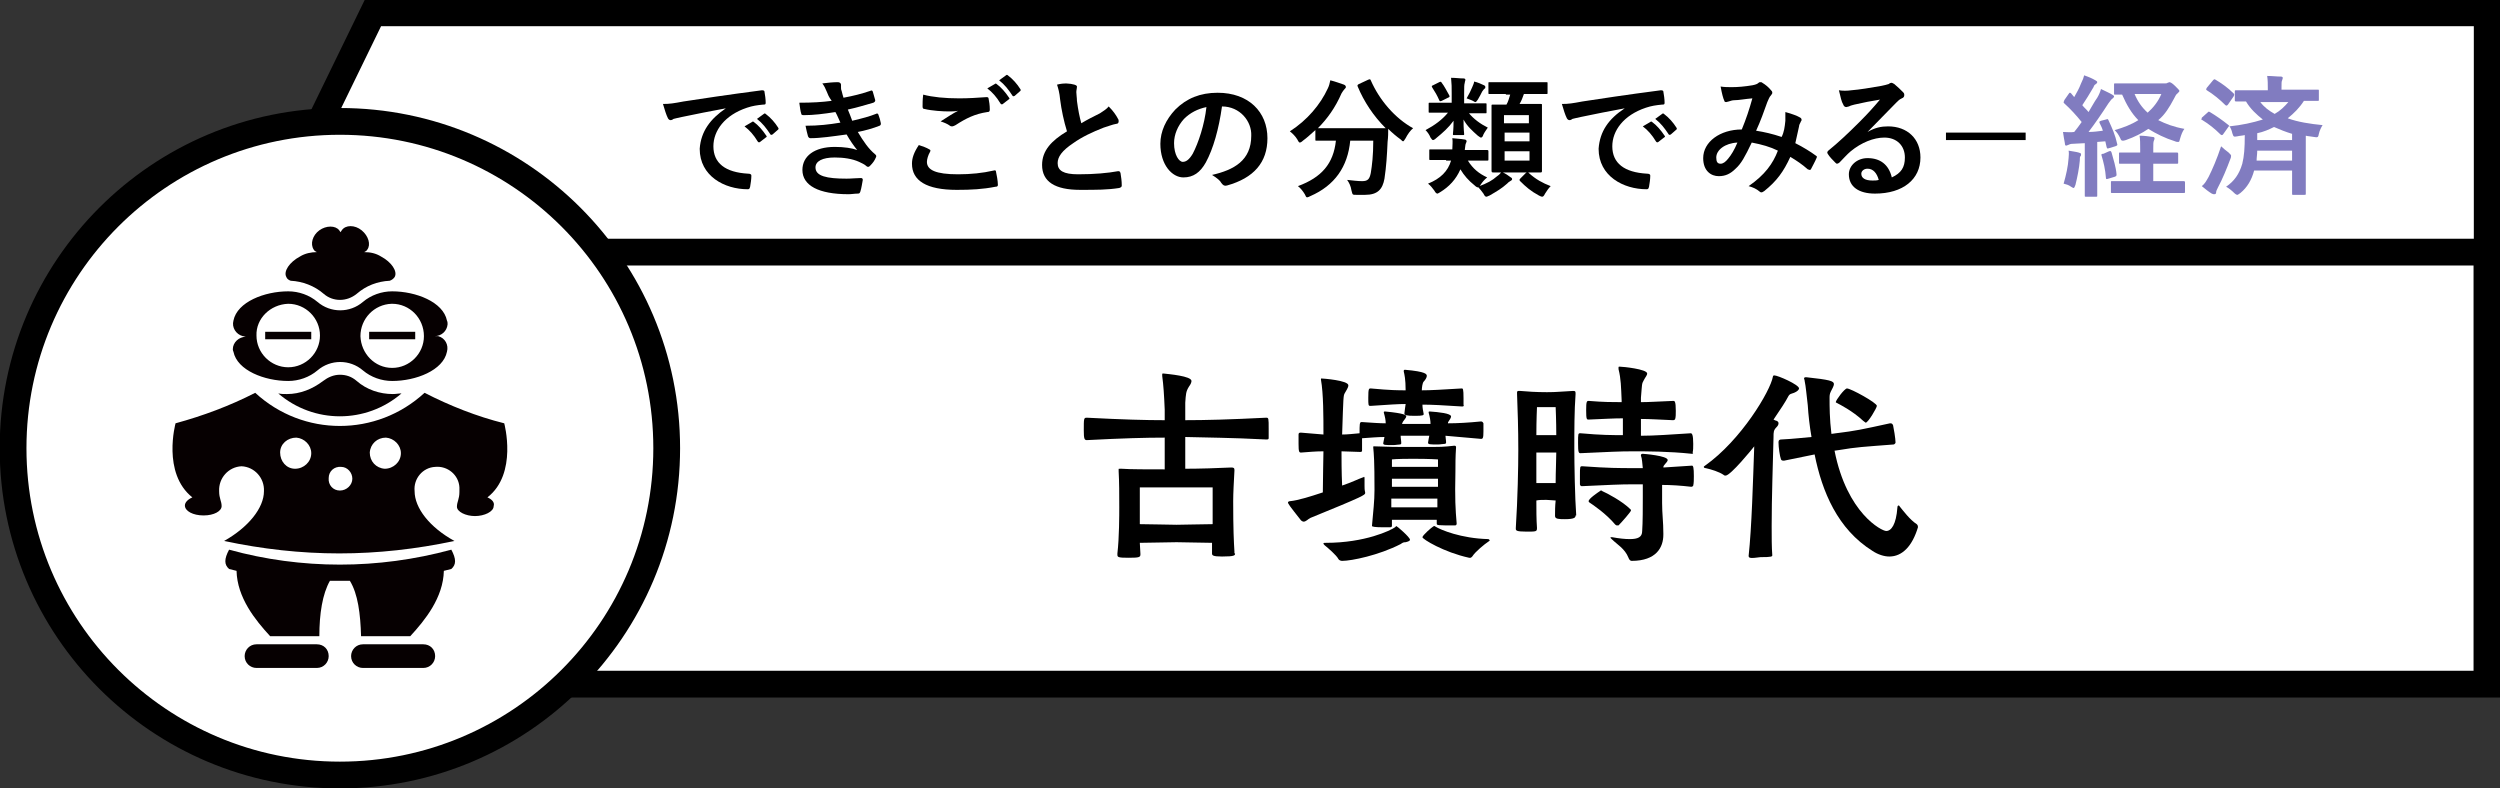 <?xml version="1.0" encoding="utf-8"?>
<!-- Generator: Adobe Illustrator 23.0.1, SVG Export Plug-In . SVG Version: 6.00 Build 0)  -->
<svg version="1.1" id="レイヤー_1" xmlns="http://www.w3.org/2000/svg" xmlns:xlink="http://www.w3.org/1999/xlink" x="0px"
	 y="0px" viewBox="0 0 401.6 126.6" style="enable-background:new 0 0 401.6 126.6;" xml:space="preserve">
<rect x="0" y="0" width="401.6" height="126.6" fill="#333333" stroke="none"/>
<style type="text/css">
	.st0{fill:#FFFFFF;stroke:#000000;stroke-width:4.21;stroke-miterlimit:10;}
	.st1{fill:#FFFFFF;stroke:#000000;stroke-width:4.3;stroke-miterlimit:10;}
	.st2{enable-background:new    ;}
	.st3{fill:#817CC0;}
	.st4{fill:#060001;}
</style>
<title>アセット 100</title>
<g>
	<g id="レイヤー_1-2">
		<polygon class="st0" points="399.5,40.5 41.2,40.5 59.9,2.1 399.5,2.1 		"/>
		<rect x="52.6" y="40.5" class="st1" width="346.9" height="69.4"/>
		<g class="st2">
			<path d="M198.4,88.9c0,0.3,0,0.5-2.1,0.5c-1.5,0-1.6-0.2-1.6-0.5v-0.1c0-0.5,0-1.1,0-1.6c-1.2,0-4.7-0.1-5.7-0.1
				c-1,0-4.7,0.1-5.9,0.1l0.1,1.8c0,0.5-0.1,0.6-1.9,0.6c-1.7,0-1.8-0.1-1.8-0.5v-0.2c0.3-2.5,0.3-6.3,0.3-7.4c0-2.2,0-4-0.1-5.8
				c0-0.1,0-0.2,0-0.3c0-0.1,0-0.1,0.2-0.1c0.1,0,0.2,0,0.3,0c1.2,0.1,4.5,0.1,6.9,0.1c0-1.7,0-3.2,0-5.1c-3.1,0-6.7,0.1-12.5,0.4
				c-0.4,0-0.5-0.2-0.5-1.6c0-1.9,0-2,0.5-2c5.8,0.3,9.4,0.4,12.5,0.4v-1.7c-0.1-2.4-0.2-3.9-0.4-5.4v-0.2c0-0.2,0-0.2,0.2-0.2
				c0.8,0.1,4.5,0.4,4.5,1.2c0,0.2-0.1,0.5-0.4,0.9c-0.5,0.8-0.5,1.2-0.6,2.6v2.8c3.2,0,7.1-0.1,13-0.4c0.4,0,0.4,0.1,0.4,1.8
				c0,0.6,0,1.2,0,1.5c0,0.2-0.2,0.2-0.4,0.2c-5.7-0.3-9.7-0.3-13-0.4v5.1c2.2,0,5.4-0.1,7.4-0.2c0.4,0,0.5,0.1,0.5,0.4v0.1
				c-0.1,1.9-0.2,3.6-0.2,4.9c0,4.5,0.1,6.5,0.2,8.1V88.9z M194.8,81.3c0-1,0-3,0-3s-2.9,0-4.7,0H189c-1.3,0-5.9,0-5.9,0
				s0,1.8,0,3.1v2.8c1.3,0,5.1,0.1,5.9,0.1c0.9,0,4.6-0.1,5.8-0.1V81.3z"/>
			<path d="M232.2,70c0,0.3,0.1,0.7,0.1,1.1v0c0,0.1-0.1,0.2-0.2,0.2c-0.3,0-0.7,0.1-1.1,0.1c-1.3,0-1.6,0-1.6-0.3
				c0.1-0.5,0.1-0.7,0.2-1.1c-1.1,0-1.9,0-2.6,0h-2c0,0.4,0.1,0.8,0.1,1.2v0c0,0.1-0.1,0.2-0.2,0.2c-0.3,0-0.7,0.1-1.1,0.1
				c-1.3,0-1.6,0-1.6-0.3c0.1-0.4,0.1-0.6,0.2-1c-1,0-2.2,0.1-3.6,0.2v0.6c0,0.5,0,1.1,0,1.4c0,0.2-0.2,0.2-0.3,0.2l-3-0.1
				c0,0.9,0,3.5,0.1,5.5c1.5-0.5,2.7-1.1,3.3-1.3c0.1,0,0.2-0.1,0.2-0.1c0.1,0,0.1,0.1,0.1,0.3c0,0.3,0,0.7,0,1.2c0,0.3,0,0.6,0.1,1
				v0.1c0,0.3-0.2,0.5-8.8,4c-0.4,0.2-0.7,0.6-1.1,0.6c-0.1,0-0.3-0.1-0.4-0.2c-1.9-2.4-2.1-2.7-2.1-2.9c0-0.1,0.2-0.2,0.4-0.2
				c1.1-0.1,3.1-0.7,5.2-1.4c0-2.3,0.1-5.5,0.1-6.6c-1.2,0-2.3,0.1-3.6,0.2c-0.3,0-0.4-0.1-0.4-1.4c0-0.6,0-1.3,0-1.5
				c0-0.2,0.1-0.3,0.3-0.3h0.1c1.3,0.1,2.4,0.2,3.6,0.3c0-2.8,0-6.6-0.4-8.8v-0.1c0-0.1,0-0.1,0.1-0.1c0.2,0,4.3,0.3,4.3,1.1
				c0,0.4-0.4,0.9-0.6,1.3c-0.2,0.4-0.2,0.5-0.4,6.6c0.9,0,1.6-0.1,2.8-0.2c0-1.4,0-1.8,0.3-1.8h0.1c1.5,0.1,2.8,0.2,3.8,0.2
				c0-0.5-0.1-1-0.3-1.7c0,0,0-0.1,0-0.1c0-0.1,0.1-0.1,0.2-0.1c3.2,0.3,3.4,0.6,3.4,0.8s-0.3,0.5-0.5,0.8c-0.1,0.1-0.1,0.3-0.2,0.4
				h4.6c0-0.5-0.1-1.1-0.3-1.8c0,0,0-0.1,0-0.1c0-0.1,0.1-0.1,0.2-0.1c1.4,0.1,3.4,0.3,3.4,0.8c0,0.2-0.2,0.5-0.4,0.8
				c-0.1,0.1-0.1,0.2-0.1,0.3c1.5,0,3.3-0.1,5.3-0.3c0.2,0,0.3,0.1,0.4,0.3c0,0.3,0,0.8,0,1.3c0,1.1-0.1,1.2-0.4,1.2L232.2,70z
				 M225.8,87.1c-0.4,0-0.5,0.1-0.8,0.3c-3.5,1.8-7.9,2.7-9.4,2.7c-0.2,0-0.5-0.1-0.6-0.3c-0.3-0.6-1.7-1.8-2.2-2.2
				c-0.1-0.1-0.2-0.2-0.2-0.3s0.1-0.1,0.4-0.1c6.3,0,10.4-2,11.1-2.5c0.1-0.1,0.2-0.2,0.2-0.2c0.1,0,2.2,1.8,2.2,2.2
				C226.5,86.9,226.2,87,225.8,87.1z M234.9,65.3c-3.1-0.2-4.9-0.3-6.4-0.3c0,0.5,0.1,1,0.2,1.5c0,0.2-0.1,0.3-1.4,0.3
				c-1.4,0-1.7-0.1-1.7-0.4c0.1-0.6,0.1-1,0.2-1.5c-1.2,0-2.6,0.1-5.6,0.3h-0.1c-0.3,0-0.3-0.2-0.3-1.3c0-1.5,0.1-1.5,0.4-1.5
				c3.2,0.3,4.5,0.3,5.6,0.3c0-1.8-0.2-2.6-0.3-3v-0.1c0-0.1,0-0.2,0.2-0.2c3.4,0.3,3.5,0.7,3.5,1c0,0.2-0.2,0.6-0.5,0.9
				c-0.2,0.2-0.3,1-0.3,1.4c1.4,0,3.1-0.1,6.4-0.3c0.2,0,0.3,0,0.3,1.6c0,0.4,0,0.7,0,1C235.2,65.2,235.1,65.3,234.9,65.3
				L234.9,65.3z M234,84.1c0,0.3-0.2,0.3-0.3,0.3c-2.8,0-2.9,0-2.9-0.3v-0.6c-0.6,0-1.9,0-3.8,0c-1.6,0-2.7,0-3.4,0
				c0,0.3,0,0.6,0,0.9v0.1c0,0.1-0.1,0.2-0.3,0.2c-0.3,0-0.9,0-1.3,0c-1.1,0-1.6-0.1-1.6-0.2v-0.1c0.2-2.3,0.4-3.9,0.4-5.7
				c0-4.8-0.1-5.7-0.2-6.8v-0.1c0-0.1,0-0.1,0.1-0.1h0.1c2.7,0.1,3.3,0.1,6.2,0.1c1.5,0,2.3,0,3.1,0c0.9,0,1.8,0,3.5-0.2h0.1
				c0.1,0,0.2,0.1,0.2,0.2v0.1c-0.1,1.5-0.1,2.7-0.1,3.9C233.7,80.1,233.8,81.8,234,84.1L234,84.1z M231,76.9c-0.6,0-1.9,0-3.9,0
				c-1.7,0-2.8,0-3.5,0v1.3c0.7,0,1.9,0,3.5,0c2,0,3.3,0,3.9,0V76.9z M230.9,81.5c0-0.4,0-0.9,0-1.4c-0.6,0-1.9,0-3.9,0
				c-1.7,0-2.8,0-3.5,0c0,0.5,0,0.9,0,1.4H230.9z M227,73.7c-2.7,0-3.4,0.1-3.4,0.1s0,0.5,0,1.2c0.7,0,1.9,0,3.5,0c2,0,3.3,0,3.9,0
				c0-0.7,0-1.2,0-1.2S229.7,73.7,227,73.7z M239.3,86.8c0,0.1-0.1,0.1-0.2,0.2c-0.6,0.4-2.1,1.6-2.6,2.4c-0.1,0.1-0.2,0.2-0.3,0.2
				c-0.1,0-0.1,0-0.2,0c-4.1-0.9-7.5-3-7.5-3.3c0-0.3,1.5-1.6,1.7-1.7c0.1-0.1,0.2-0.1,0.2-0.1c0,0,0.1,0,0.2,0.1
				c0.8,0.5,4.1,1.9,8.5,2C239.2,86.7,239.3,86.7,239.3,86.8z"/>
			<path d="M253.1,82.8c0,0.3-0.1,0.6-1.7,0.6c-0.9,0-1.6,0-1.6-0.5v-0.1c0-0.6,0-1.5,0.1-2.4c-0.4,0-1-0.1-1.5-0.1
				c-0.6,0-1.2,0-1.6,0.1c0,1.5,0,3,0.1,4.4c0,0.6-0.1,0.6-1.7,0.6c-1.7,0-1.7-0.2-1.7-0.5v-0.1c0.3-4.7,0.4-9.8,0.4-12.5
				c0-3.5-0.1-6.3-0.2-9c0-0.1,0-0.2,0-0.3c0-0.1,0.1-0.2,0.2-0.2c0.1,0,0.2,0,0.3,0c1.1,0.1,2.6,0.2,4.3,0.2c1.7,0,2-0.1,4.2-0.2
				c0.4,0,0.4,0.1,0.4,0.5c-0.2,2.7-0.2,5.8-0.2,8.7c0,2.5,0.1,8.1,0.3,10.7V82.8z M248.4,65.4c-1,0-1.5,0-1.5,0s-0.1,2.1-0.1,4.5
				c0.4,0,1.1,0,1.6,0c0.5,0,1.2,0,1.6,0c0-2.2-0.1-4.5-0.1-4.5s-0.3,0-1,0H248.4z M250,72.7c-0.4,0-1,0-1.6,0c-0.6,0-1.3,0-1.6,0
				c0,1.3,0,3,0,4.9c0.4,0,1.1,0,1.6,0s1.2,0,1.5,0C249.9,75.7,250,74,250,72.7z M271.8,72.9c-3.8-0.4-7.3-0.4-9.5-0.4
				c-2.2,0-3.9,0.1-8.4,0.3c-0.3,0-0.4-0.1-0.4-1.6c0-1.6,0-1.6,0.4-1.6c3.3,0.3,5.1,0.3,6.8,0.3v-2.7c-1.5,0-3,0.1-5.5,0.2
				c-0.3,0-0.4,0-0.4-1.5c0-1.4,0.1-1.5,0.4-1.5c2.4,0.2,3.9,0.2,5.3,0.2v-0.3c-0.1-2.2-0.1-3.4-0.5-5v-0.2c0-0.2,0-0.2,0.2-0.2
				c0.5,0,4.4,0.4,4.4,1.1c0,0.3-0.3,0.6-0.5,1c-0.4,0.7-0.3,0.6-0.5,2.9c0,0.2,0,0.4,0,0.7c1.3,0,2.6-0.1,5.2-0.2
				c0.2,0,0.4,0,0.4,1.6c0,0.5,0,1-0.1,1.3c0,0.1-0.2,0.2-0.3,0.2h0c-2.5-0.1-3.7-0.2-5.2-0.2V70c2.1,0,4.9-0.2,8-0.4
				c0.2,0,0.4,0.2,0.4,1.7c0,0.5,0,1.1-0.1,1.4C272.1,72.8,271.9,72.9,271.8,72.9L271.8,72.9z M267.2,85.9c0,2-1.1,4.2-5.1,4.2
				c-0.2,0-0.4-0.2-0.5-0.5c-0.6-1.5-1.8-2.1-2.7-3c-0.1-0.1-0.2-0.2-0.2-0.2c0,0,0-0.1,0.1-0.1c0,0,0.1,0,0.2,0
				c1.1,0.2,2,0.3,2.8,0.3c1.3,0,2-0.3,2-1.3c0.1-1.3,0.1-4,0.1-5.5v-2h-1.5c-2.2,0-3.9,0.1-8.3,0.3c-0.1,0-0.3-0.1-0.3-0.3
				c0-0.3,0-0.8,0-1.3c0-1.6,0-1.6,0.4-1.6c4.2,0.3,5.9,0.3,8.3,0.3h1.4c-0.1-0.8-0.1-1.5-0.3-2c0-0.1,0-0.1,0-0.1
				c0-0.1,0.1-0.2,0.3-0.2c0.1,0,4,0.3,4,1c0,0.1-0.1,0.3-0.3,0.5c-0.3,0.4-0.4,0.4-0.4,0.7c1.4-0.1,3-0.2,4.6-0.3h0
				c0.2,0,0.3,0.3,0.3,1.7c0,0.5,0,1.1-0.1,1.5c0,0.1-0.2,0.2-0.3,0.2h0c-1.7-0.2-3.3-0.3-4.7-0.3v2.9c0,1.8,0.2,3,0.2,4.9V85.9z
				 M259.7,84.4c-0.1,0-0.1-0.1-0.2-0.1c-1.5-1.8-3.6-3.2-4.2-3.6c-0.1-0.1-0.1-0.1-0.1-0.2c0-0.4,1.5-1.4,1.8-1.6
				c0.1-0.1,0.1-0.1,0.2-0.1c0.1,0,0.1,0,0.2,0.1c0.7,0.3,3.2,1.6,4.5,2.9c0.1,0.1,0.1,0.1,0.1,0.2c0,0.2-1.5,1.9-2,2.4
				C259.8,84.4,259.8,84.4,259.7,84.4z"/>
			<path d="M280.9,89.3c0.5-4.6,0.7-12,0.9-17.6c-0.3,0.4-3.8,4.7-4.6,4.7c-0.1,0-0.2,0-0.3-0.1c-0.7-0.5-2-0.9-2.9-1.1
				c-0.2,0-0.3-0.1-0.3-0.2c0-0.1,0.1-0.1,0.2-0.2c5.8-4.1,10.5-12,10.9-14.3c0-0.1,0.1-0.2,0.2-0.2c0.6,0,4,1.5,4,2.1
				c0,0.2-0.3,0.5-0.8,0.7c-0.5,0.2-0.7,0.1-1,0.7c-0.3,0.6-1.2,2-2.3,3.6c0.2,0.1,0.4,0.2,0.5,0.2c0.2,0.1,0.3,0.2,0.3,0.4
				c0,0.2-0.1,0.4-0.3,0.6c-0.5,0.5-0.5,0.8-0.5,1.6c-0.1,4.2-0.3,9.8-0.3,14.3c0,1.8,0,3.4,0.1,4.7c0,0.2-0.1,0.3-1.9,0.3
				C281.3,89.7,280.9,89.7,280.9,89.3L280.9,89.3z M304.5,71.1c0,0.1-0.2,0.3-0.3,0.3c-5.1,0.4-5.8,0.4-8.8,0.9l-0.7,0.1
				c2,10.1,7.6,12.9,8.3,12.9c0.8,0,1.6-1,1.8-3.8c0-0.2,0.1-0.3,0.2-0.3c0.1,0,0.1,0.1,0.2,0.2c0.5,0.6,1.6,2.1,2.7,2.8
				c0.1,0.1,0.2,0.2,0.2,0.5c-0.9,3-2.5,4.7-4.6,4.7c-0.8,0-1.8-0.3-2.7-0.9c-5.6-3.5-8.1-9.5-9.3-15.5l-4.9,1h-0.1
				c-0.1,0-0.3,0-0.4-0.2c-0.2-0.5-0.4-2-0.4-2.7v-0.1c0-0.3,0.2-0.4,0.4-0.4c2.1-0.1,3.6-0.3,4.9-0.4c-0.3-1.7-0.5-3.5-0.6-5.1
				c-0.2-1.6-0.3-3-0.5-3.9c0-0.2-0.1-0.3-0.1-0.4c0-0.1,0.1-0.2,0.2-0.2c0.1,0,0.1,0,0.2,0c3.7,0.4,4.4,0.6,4.4,1.1
				c0,0.3-0.3,0.8-0.5,1.2c-0.2,0.4-0.2,0.7-0.2,1.1c0,1.2,0,3.3,0.3,5.7l0.7-0.1c3.3-0.4,4.1-0.6,8.7-1.6h0.1
				c0.2,0,0.3,0.1,0.4,0.3C304.2,68.7,304.5,70.5,304.5,71.1L304.5,71.1z M299.3,67.6c-1.7-1.6-3.9-2.7-4.1-2.8
				c-0.1-0.1-0.3-0.1-0.3-0.2c0-0.3,1.4-2.2,1.8-2.2c0.6,0,4.8,2.3,4.8,2.8c0,0.3-1.4,2.7-1.8,2.7C299.6,67.8,299.4,67.7,299.3,67.6
				z"/>
		</g>
		<g class="st2">
			<path d="M116.6,17.4c-2.6,0.5-4.8,0.9-7.1,1.4c-0.8,0.2-1,0.2-1.3,0.3c-0.1,0.1-0.3,0.2-0.5,0.2c-0.1,0-0.3-0.1-0.4-0.3
				c-0.3-0.6-0.5-1.3-0.8-2.3c1.1,0,1.7-0.1,3.3-0.4c2.6-0.4,7.2-1.1,12.6-1.8c0.3,0,0.4,0.1,0.4,0.2c0.1,0.5,0.2,1.3,0.2,1.8
				c0,0.3-0.1,0.3-0.4,0.3c-1,0.1-1.7,0.2-2.6,0.5c-3.6,1.2-5.4,3.7-5.4,6.2c0,2.7,1.9,4.2,5.6,4.4c0.3,0,0.5,0.1,0.5,0.3
				c0,0.5-0.1,1.3-0.2,1.8c-0.1,0.3-0.1,0.4-0.4,0.4c-3.7,0-7.7-2.1-7.7-6.5C112.6,21.1,114.1,19.1,116.6,17.4L116.6,17.4z
				 M120.8,19.6c0.1-0.1,0.2-0.1,0.3,0c0.7,0.5,1.4,1.3,2,2.2c0.1,0.1,0.1,0.2-0.1,0.3l-0.9,0.7c-0.1,0.1-0.3,0.1-0.4-0.1
				c-0.6-1-1.3-1.8-2.1-2.4L120.8,19.6z M122.7,18.3c0.1-0.1,0.2-0.1,0.3,0c0.8,0.6,1.5,1.4,2,2.2c0.1,0.1,0.1,0.3-0.1,0.4l-0.8,0.7
				c-0.2,0.1-0.3,0.1-0.4-0.1c-0.6-0.9-1.2-1.7-2.1-2.4L122.7,18.3z"/>
		</g>
		<g class="st2">
			<path d="M132.8,14.7c-0.2-0.5-0.4-0.9-0.7-1.3c0.8-0.1,1.7-0.2,2.5-0.2c0.3,0,0.5,0.2,0.5,0.4c0,0.1,0,0.3,0,0.4
				c0,0.2,0,0.4,0.1,0.6c0.1,0.5,0.2,0.7,0.3,1.1c1.6-0.3,2.8-0.6,4.3-1.1c0.2-0.1,0.3-0.1,0.4,0.1c0.1,0.4,0.3,1,0.4,1.4
				c0,0.2-0.1,0.3-0.3,0.4c-1.4,0.4-2.7,0.8-4.1,1.1c0.2,0.5,0.5,1.2,0.7,1.8c1.7-0.4,2.8-0.7,3.8-1.1c0.2-0.1,0.3-0.1,0.4,0.1
				c0.2,0.5,0.3,0.9,0.4,1.4c0,0.2,0,0.3-0.2,0.4c-1,0.4-2.4,0.8-3.5,1c0.9,1.5,1.7,2.7,2.8,3.6c0.2,0.2,0.2,0.3,0.1,0.5
				c-0.2,0.5-0.5,0.9-0.9,1.3c-0.1,0.1-0.2,0.2-0.3,0.2c-0.1,0-0.2,0-0.3-0.1c-0.3-0.3-0.8-0.5-1.2-0.7c-1.1-0.5-2.5-0.7-3.9-0.7
				c-2,0-3.1,0.6-3.1,1.6c0,1.4,1.8,1.8,5,1.8c0.8,0,1.6-0.1,2.3-0.1c0.2,0,0.3,0.1,0.3,0.3c-0.1,0.5-0.2,1.3-0.4,1.9
				c-0.1,0.2-0.1,0.3-0.4,0.3c-0.5,0-1,0.1-1.5,0.1c-4.8,0-7.4-1.4-7.4-3.9c0-2.2,1.9-3.7,5.2-3.7c1.5,0,2.8,0.2,3.6,0.5
				c-0.5-0.6-1.2-1.6-1.7-2.5c-2.2,0.3-4.2,0.6-5.8,0.6c-0.2,0-0.3-0.1-0.4-0.3c-0.1-0.4-0.3-1.1-0.4-1.7c2.1,0,3.8-0.2,5.6-0.5
				c-0.2-0.4-0.5-1.2-0.8-1.7c-1.9,0.3-3.5,0.5-5.1,0.5c-0.3,0-0.4-0.1-0.4-0.3c-0.1-0.2-0.2-1-0.3-1.7c2.1,0,3.7-0.1,5.2-0.3
				C133.1,15.5,133,15.2,132.8,14.7z"/>
		</g>
		<g class="st2">
			<path d="M149.3,24c0.2,0.1,0.2,0.2,0.1,0.4c-0.3,0.5-0.5,1.2-0.5,1.6c0,1.3,1.4,2,5,2c2,0,4-0.2,5.7-0.6c0.3-0.1,0.4,0,0.4,0.2
				c0.1,0.4,0.3,1.5,0.3,2.1c0,0.2-0.1,0.3-0.4,0.3c-2,0.4-3.9,0.5-6.2,0.5c-4.9,0-7.2-1.5-7.2-4.2c0-0.9,0.3-1.8,1.1-3
				C148.2,23.5,148.8,23.7,149.3,24z M154.1,15.8c1.5,0,3-0.1,4.4-0.2c0.2,0,0.3,0.1,0.3,0.2c0.1,0.5,0.2,1.1,0.2,1.8
				c0,0.3-0.1,0.4-0.4,0.4c-2,0.3-3.4,1-5.1,2.1c-0.2,0.1-0.4,0.2-0.5,0.2c-0.1,0-0.3,0-0.4-0.1c-0.4-0.3-0.9-0.5-1.5-0.7
				c1.1-0.7,2-1.3,2.8-1.7c-0.5,0.1-1.1,0.1-1.5,0.1c-0.9,0-2.7-0.1-3.9-0.4c-0.2,0-0.3-0.1-0.3-0.4c0-0.5,0-1.1,0.1-1.9
				C149.8,15.6,151.8,15.8,154.1,15.8z M159.8,13.5c0.1-0.1,0.2-0.1,0.3,0c0.7,0.5,1.4,1.3,2,2.2c0.1,0.1,0.1,0.2-0.1,0.3l-0.9,0.7
				c-0.1,0.1-0.3,0.1-0.4-0.1c-0.6-1-1.3-1.8-2.1-2.4L159.8,13.5z M161.6,12.1c0.1-0.1,0.2-0.1,0.3,0c0.8,0.6,1.5,1.4,2,2.2
				c0.1,0.1,0.1,0.3-0.1,0.4l-0.8,0.7c-0.2,0.1-0.3,0.1-0.4-0.1c-0.6-0.9-1.2-1.7-2.1-2.4L161.6,12.1z"/>
		</g>
		<g class="st2">
			<path d="M172.6,13.6c0.3,0.1,0.4,0.2,0.4,0.3c0,0.3-0.1,0.6-0.1,0.9c0,0.4,0.1,0.9,0.1,1.4c0.2,1.5,0.4,2.5,0.7,3.6
				c1-0.6,1.8-1,3-1.6c0.6-0.4,1.1-0.7,1.4-1.1c0.7,0.7,1.2,1.4,1.5,2c0.1,0.1,0.1,0.3,0.1,0.4c0,0.2-0.1,0.4-0.4,0.4
				c-0.6,0.1-1.3,0.4-2,0.6c-1.8,0.7-3.5,1.5-4.9,2.5c-1.8,1.2-2.5,2.2-2.5,3.2c0,1.2,0.9,1.8,3.3,1.8c2.6,0,4.8-0.2,6.4-0.5
				c0.2,0,0.3,0,0.4,0.3c0.1,0.6,0.2,1.3,0.2,2c0,0.2-0.1,0.3-0.4,0.4c-1.9,0.3-3.6,0.3-6.3,0.3c-4,0-6.1-1.3-6.1-4
				c0-2.3,1.5-3.9,4-5.4c-0.5-1.6-0.9-3.5-1.1-5.1c-0.1-1.1-0.3-1.8-0.5-2.4C170.9,13.3,171.9,13.4,172.6,13.6z"/>
		</g>
		<g class="st2">
			<path d="M196.3,17.1c-0.5,3.6-1.4,6.8-2.6,9c-0.9,1.6-2,2.4-3.6,2.4c-1.8,0-3.7-2-3.7-5.4c0-2,0.9-3.9,2.4-5.5
				c1.8-1.8,4-2.7,6.8-2.7c5,0,8,3.1,8,7.3c0,3.9-2.2,6.4-6.5,7.6c-0.4,0.1-0.6,0-0.9-0.4c-0.2-0.4-0.7-0.8-1.5-1.3
				c3.5-0.8,6.3-2.3,6.3-6.3C201.1,19.5,199.2,17.1,196.3,17.1L196.3,17.1z M190.2,19.1c-1,1.1-1.6,2.5-1.6,3.9c0,1.9,0.8,3,1.4,3
				c0.5,0,1-0.3,1.6-1.3c0.9-1.7,1.9-4.7,2.2-7.5C192.4,17.5,191.2,18.1,190.2,19.1z"/>
		</g>
		<g class="st2">
			<path d="M219.8,12.8c0.3-0.1,0.3-0.1,0.4,0.1c1.4,3.2,3.9,6.1,6.8,7.7c-0.4,0.3-0.9,1-1.2,1.6c-0.2,0.3-0.3,0.5-0.4,0.5
				c-0.1,0-0.2-0.1-0.4-0.3c-0.7-0.5-1.4-1.1-2-1.7c0,0.6,0,1.3-0.1,2.1c-0.1,2.2-0.2,3.9-0.5,5.9c-0.3,1.7-1.1,2.6-3.1,2.6
				c-0.5,0-0.9,0-1.4,0c-0.7,0-0.6,0-0.8-0.7c-0.1-0.7-0.4-1.3-0.7-1.7c1,0.1,1.7,0.2,2.4,0.2c0.9,0,1.2-0.3,1.4-1.3
				c0.2-1.2,0.4-2.8,0.4-5.2h-3.7c-0.4,4.2-2.5,7.2-6.4,8.9c-0.2,0.1-0.4,0.2-0.5,0.2c-0.2,0-0.2-0.1-0.4-0.5
				c-0.3-0.5-0.7-1-1.1-1.3c3.8-1.4,5.7-3.6,6.1-7.3h-0.3c-2,0-2.6,0-2.8,0c-0.2,0-0.2,0-0.2-0.2v-1.5c-0.7,0.6-1.3,1.2-2,1.7
				c-0.2,0.2-0.4,0.3-0.5,0.3c-0.1,0-0.2-0.1-0.4-0.5c-0.3-0.5-0.8-1-1.2-1.3c2.8-1.8,4.9-4.3,6.1-6.9c0.2-0.4,0.3-0.8,0.4-1.3
				c0.8,0.2,1.6,0.5,2.2,0.7c0.2,0.1,0.3,0.2,0.3,0.4c0,0.1-0.1,0.2-0.2,0.3c-0.2,0.2-0.3,0.4-0.5,0.7c-1,2.3-2.3,4.1-3.8,5.6
				c0.3,0,1,0,2.6,0h5.6c1.8,0,2.5,0,2.7,0c-2-2-3.5-4.3-4.5-6.7c-0.1-0.2,0-0.3,0.2-0.4L219.8,12.8z"/>
		</g>
		<g class="st2">
			<path d="M235.9,18.1c0.8,1,1.9,1.8,3.1,2.4c-0.2,0.3-0.5,0.7-0.7,1.1c-0.1,0.3-0.2,0.5-0.4,0.5c-0.1,0-0.2-0.1-0.5-0.3
				c-0.9-0.8-1.7-1.5-2.3-2.6c0,1.7,0.1,2.1,0.1,2.3s0,0.2-0.2,0.2h-1.4c-0.2,0-0.2,0-0.2-0.2c0-0.2,0.1-0.6,0.1-2.1
				c-0.8,1.1-1.7,1.9-2.8,2.8c-0.2,0.2-0.4,0.3-0.5,0.3c-0.1,0-0.2-0.1-0.4-0.4c-0.2-0.5-0.5-0.9-0.8-1.2c1.5-0.8,2.7-1.7,3.6-2.8
				h-0.4c-1.8,0-2.4,0-2.5,0c-0.2,0-0.2,0-0.2-0.2v-1.2c0-0.2,0-0.2,0.2-0.2c0.1,0,0.7,0,2.5,0h1V15c0-1,0-1.5-0.1-2.5
				c0.8,0,1.3,0.1,2,0.1c0.2,0,0.3,0.1,0.3,0.2c0,0.2-0.1,0.3-0.1,0.5c-0.1,0.3-0.1,0.7-0.1,1.7v1.6h0.9c1.8,0,2.4,0,2.5,0
				c0.2,0,0.2,0,0.2,0.2V18c0,0.2,0,0.2-0.2,0.2c-0.1,0-0.7,0-2.5,0H235.9z M232.3,25.7c-1.8,0-2.4,0-2.5,0c-0.2,0-0.2,0-0.2-0.2
				v-1.3c0-0.2,0-0.2,0.2-0.2c0.1,0,0.7,0,2.5,0h1c0-0.7,0.1-1.2,0-1.8c0.8,0.1,1.4,0.1,1.9,0.2c0.2,0,0.4,0.1,0.4,0.3
				c0,0.1-0.1,0.2-0.1,0.3c-0.1,0.1-0.1,0.4-0.2,1.1h1c1.8,0,2.4,0,2.5,0c0.2,0,0.3,0,0.3,0.2v1.3c0,0.2,0,0.2-0.3,0.2
				c-0.1,0-0.7,0-2.5,0h-0.5c0.8,1.3,1.8,2.1,3.1,2.7c-0.5,0.4-0.8,0.8-1,1.1c-0.2,0.3-0.3,0.5-0.5,0.5c-0.1,0-0.3-0.1-0.5-0.3
				c-1-0.8-1.7-1.6-2.3-2.6c-0.7,1.6-1.8,2.8-3.3,3.7c-0.2,0.1-0.3,0.2-0.4,0.2c-0.1,0-0.3-0.1-0.5-0.5c-0.3-0.4-0.6-0.8-1-1.1
				c2-0.8,3.2-2,3.7-3.7H232.3z M231.2,13.2c0.2-0.1,0.3-0.1,0.4,0.1c0.4,0.5,0.8,1.3,1.2,2c0.1,0.2,0.1,0.3-0.2,0.4l-1,0.5
				c-0.3,0.1-0.3,0.1-0.4-0.1c-0.3-0.7-0.7-1.4-1.1-2c-0.1-0.2-0.2-0.3,0.1-0.4L231.2,13.2z M236.5,14c0.1-0.3,0.3-0.6,0.3-0.9
				c0.5,0.1,1.2,0.4,1.6,0.6c0.2,0.1,0.2,0.2,0.2,0.3s0,0.2-0.2,0.3c-0.1,0.1-0.2,0.3-0.3,0.4c-0.2,0.4-0.4,0.8-0.7,1.3
				c-0.2,0.3-0.3,0.4-0.4,0.4c-0.1,0-0.2-0.1-0.4-0.2c-0.4-0.2-0.8-0.3-1-0.4C236,15.1,236.3,14.5,236.5,14z M242.7,28.5
				c0.2,0.1,0.2,0.2,0.2,0.3c0,0.1-0.1,0.2-0.3,0.3c-0.2,0.1-0.3,0.2-0.5,0.4c-0.9,0.8-1.6,1.2-2.8,1.9c-0.3,0.1-0.4,0.2-0.5,0.2
				c-0.2,0-0.3-0.1-0.5-0.5c-0.3-0.4-0.6-0.8-0.9-1.1c1.6-0.6,2.3-1,3.1-1.7c0.3-0.2,0.5-0.4,0.7-0.7
				C241.9,27.9,242.3,28.2,242.7,28.5z M241.9,15.1c-1.9,0-2.5,0-2.6,0c-0.2,0-0.2,0-0.2-0.2v-1.5c0-0.2,0-0.2,0.2-0.2
				c0.1,0,0.8,0,2.6,0h3.9c1.9,0,2.5,0,2.6,0c0.2,0,0.2,0,0.2,0.2v1.5c0,0.2,0,0.2-0.2,0.2c-0.1,0-0.8,0-2.6,0h-1
				c-0.2,0.6-0.4,1.1-0.7,1.6h1c1.7,0,2.3,0,2.4,0c0.2,0,0.2,0,0.2,0.2c0,0.1,0,0.9,0,2.5v5.6c0,1.6,0,2.3,0,2.4
				c0,0.2,0,0.3-0.2,0.3c-0.1,0-0.7,0-2.4,0h-2.8c-1.7,0-2.3,0-2.4,0c-0.2,0-0.3,0-0.3-0.3c0-0.1,0-0.8,0-2.4v-5.5
				c0-1.7,0-2.4,0-2.5c0-0.2,0-0.2,0.3-0.2c0.1,0,0.7,0,2.1,0c0.3-0.5,0.4-1,0.6-1.6H241.9z M241.6,19.8h4v-1.3h-4V19.8z
				 M245.7,22.7v-1.4h-4v1.4H245.7z M245.7,24.3h-4v1.5h4V24.3z M245.1,27.8c0.1-0.1,0.2-0.1,0.3-0.1c0.1,0,0.1,0,0.2,0.1
				c1.1,1,2.2,1.6,3.5,2.1c-0.3,0.3-0.6,0.7-0.9,1.2c-0.2,0.4-0.3,0.5-0.5,0.5c-0.1,0-0.3-0.1-0.5-0.2c-1.3-0.7-2.1-1.4-3-2.3
				c-0.1-0.1-0.1-0.1-0.1-0.2s0-0.1,0.2-0.3L245.1,27.8z"/>
		</g>
		<g class="st2">
			<path d="M261,17.4c-2.6,0.5-4.8,0.9-7.1,1.4c-0.8,0.2-1,0.2-1.3,0.3c-0.1,0.1-0.3,0.2-0.5,0.2c-0.1,0-0.3-0.1-0.4-0.3
				c-0.3-0.6-0.5-1.3-0.8-2.3c1.1,0,1.7-0.1,3.3-0.4c2.6-0.4,7.2-1.1,12.6-1.8c0.3,0,0.4,0.1,0.4,0.2c0.1,0.5,0.2,1.3,0.2,1.8
				c0,0.3-0.1,0.3-0.4,0.3c-1,0.1-1.7,0.2-2.6,0.5c-3.6,1.2-5.4,3.7-5.4,6.2c0,2.7,1.9,4.2,5.6,4.4c0.3,0,0.5,0.1,0.5,0.3
				c0,0.5-0.1,1.3-0.2,1.8c-0.1,0.3-0.1,0.4-0.4,0.4c-3.7,0-7.7-2.1-7.7-6.5C257,21.1,258.4,19.1,261,17.4L261,17.4z M265.1,19.6
				c0.1-0.1,0.2-0.1,0.3,0c0.7,0.5,1.4,1.3,2,2.2c0.1,0.1,0.1,0.2-0.1,0.3l-0.9,0.7c-0.1,0.1-0.3,0.1-0.4-0.1
				c-0.6-1-1.3-1.8-2.1-2.4L265.1,19.6z M267,18.3c0.1-0.1,0.2-0.1,0.3,0c0.8,0.6,1.5,1.4,2,2.2c0.1,0.1,0.1,0.3-0.1,0.4l-0.8,0.7
				c-0.2,0.1-0.3,0.1-0.4-0.1c-0.6-0.9-1.2-1.7-2.1-2.4L267,18.3z"/>
		</g>
		<g class="st2">
			<path d="M286.8,19.4c0-0.5,0-0.9,0-1.4c1.1,0.3,1.9,0.6,2.4,0.9c0.2,0.1,0.3,0.4,0.1,0.6c-0.1,0.3-0.3,0.5-0.3,0.8
				c-0.2,0.9-0.4,1.8-0.6,2.7c1.2,0.6,2.5,1.4,3.3,2c0.2,0.1,0.2,0.2,0.1,0.4c-0.2,0.5-0.7,1.4-0.9,1.8c-0.1,0.1-0.1,0.1-0.2,0.1
				c-0.1,0-0.2-0.1-0.3-0.1c-0.9-0.8-1.8-1.4-2.8-2c-1.1,2.4-2.2,3.9-4.2,5.5c-0.2,0.1-0.3,0.2-0.4,0.2c-0.1,0-0.2,0-0.3-0.1
				c-0.6-0.5-1.1-0.7-1.8-0.9c2.6-1.8,3.9-3.6,4.7-5.7c-1.2-0.6-2.6-1-4.2-1.3c-1.1,2.3-1.7,3.4-2.6,4.2c-0.8,0.8-1.6,1.2-2.7,1.2
				c-1.2,0-2.5-0.8-2.5-2.9c0-2.6,2.7-4.6,6.2-4.6c0.7-1.7,1.2-3.2,1.7-5c-1.2,0.1-2.2,0.3-2.9,0.3c-0.3,0-0.6,0.1-0.9,0.2
				c-0.1,0-0.3,0.1-0.4,0.1c-0.2,0-0.3-0.1-0.3-0.2c-0.2-0.4-0.4-1.2-0.6-2.3c0.6,0.1,1.2,0.1,1.8,0.1c1,0,2.1-0.1,3.3-0.3
				c0.5-0.1,0.8-0.2,1-0.4c0.1-0.1,0.2-0.1,0.3-0.1c0.1,0,0.2,0,0.3,0.1c0.5,0.3,1,0.7,1.4,1.2c0.1,0.1,0.2,0.2,0.2,0.4
				s-0.1,0.2-0.2,0.4c-0.3,0.3-0.4,0.7-0.6,1.1c-0.5,1.4-1.1,3.1-1.8,4.6c1.3,0.2,2.6,0.5,4.1,1C286.6,21.2,286.7,20.4,286.8,19.4z
				 M275.7,25.3c0,0.7,0.2,1,0.7,1c0.4,0,0.8-0.3,1.2-0.8c0.5-0.6,1-1.4,1.5-2.6C277.1,23,275.7,24.1,275.7,25.3z"/>
		</g>
		<g class="st2">
			<path d="M300,21.2c1.2-0.7,2.2-0.9,3.3-0.9c3.1,0,5.2,2,5.2,5c0,3.5-2.8,5.8-7.3,5.8c-2.6,0-4.2-1.1-4.2-3.1c0-1.4,1.3-2.6,3-2.6
				c2,0,3.4,1,3.9,3.1c1.5-0.7,2.1-1.6,2.1-3.2c0-1.9-1.3-3.2-3.3-3.2c-1.7,0-3.7,0.8-5.4,2.2c-0.6,0.5-1.2,1.2-1.8,1.8
				c-0.1,0.1-0.3,0.2-0.4,0.2c-0.1,0-0.2-0.1-0.3-0.2c-0.4-0.4-0.9-0.9-1.2-1.4c-0.1-0.2-0.1-0.3,0.1-0.5c1.6-1.3,3.1-2.7,5-4.6
				c1.3-1.3,2.3-2.4,3.3-3.6c-1.3,0.2-2.8,0.5-4.1,0.8c-0.3,0.1-0.5,0.1-0.9,0.3c-0.1,0-0.3,0.1-0.4,0.1c-0.2,0-0.4-0.1-0.5-0.4
				c-0.3-0.5-0.4-1.1-0.7-2.3c0.6,0.1,1.3,0.1,2,0c1.3-0.1,3.1-0.4,4.8-0.7c0.5-0.1,0.9-0.2,1.2-0.3c0.1-0.1,0.3-0.2,0.4-0.2
				c0.2,0,0.3,0.1,0.5,0.2c0.6,0.5,1,0.9,1.4,1.3c0.2,0.2,0.2,0.3,0.2,0.5c0,0.2-0.1,0.4-0.4,0.5c-0.4,0.2-0.5,0.3-0.9,0.7
				C303,18.1,301.6,19.6,300,21.2L300,21.2z M300,27.1c-0.6,0-1,0.4-1,0.8c0,0.7,0.6,1.1,1.8,1.1c0.4,0,0.7,0,1-0.1
				C301.5,27.8,300.9,27.1,300,27.1z"/>
		</g>
		<g class="st2">
			<path d="M325.4,22.5h-12.8v-1.2h12.8V22.5z"/>
		</g>
		<g class="st2">
			<path class="st3" d="M338.3,19.2c0.3-0.1,0.3-0.1,0.4,0.1c0.6,1.3,1.1,2.4,1.4,3.8c0.1,0.2,0,0.3-0.3,0.4l-1,0.3
				c-0.3,0.1-0.3,0.1-0.4-0.2l-0.2-0.9l-1.3,0.1v5.8c0,1.9,0,2.6,0,2.8c0,0.2,0,0.2-0.2,0.2h-1.6c-0.2,0-0.2,0-0.2-0.2
				c0-0.1,0-0.8,0-2.8V23l-1.9,0.1c-0.4,0-0.6,0.1-0.8,0.2c-0.1,0-0.2,0.1-0.3,0.1c-0.1,0-0.2-0.1-0.2-0.4c-0.1-0.5-0.2-1.1-0.3-1.8
				c0.6,0,1.2,0.1,1.8,0c0.4-0.5,0.8-1,1.2-1.6c-0.8-1-1.8-2.1-2.8-3c-0.1-0.1-0.1-0.1-0.1-0.2s0.1-0.1,0.1-0.3l0.7-1
				c0.1-0.1,0.1-0.2,0.2-0.2c0.1,0,0.1,0,0.2,0.1l0.5,0.6c0.4-0.7,0.8-1.4,1.1-2.2c0.3-0.6,0.4-0.9,0.5-1.3c0.6,0.2,1.3,0.5,1.8,0.8
				c0.2,0.1,0.3,0.2,0.3,0.3c0,0.1-0.1,0.2-0.2,0.3c-0.2,0.1-0.3,0.2-0.4,0.5c-0.7,1.2-1.2,2-1.8,2.9c0.3,0.4,0.7,0.7,1,1.1
				c0.5-0.8,0.9-1.6,1.4-2.3c0.3-0.5,0.5-1,0.6-1.4c0.6,0.3,1.3,0.6,1.8,0.9c0.2,0.1,0.3,0.2,0.3,0.3c0,0.1-0.1,0.2-0.2,0.3
				c-0.2,0.1-0.4,0.4-0.7,0.8c-1.1,1.7-2.2,3.3-3.2,4.6c0.8,0,1.5-0.1,2.3-0.2c-0.1-0.4-0.3-0.8-0.5-1.2c-0.1-0.2-0.1-0.3,0.2-0.4
				L338.3,19.2z M332.3,25.4c0-0.4,0.1-0.7,0-1.2c0.5,0.1,1.3,0.2,1.6,0.3c0.3,0.1,0.4,0.1,0.4,0.3s0,0.2-0.1,0.3
				c-0.1,0.1-0.1,0.4-0.1,0.7c-0.1,1.2-0.4,2.7-0.7,3.9c-0.1,0.3-0.2,0.5-0.3,0.5c-0.1,0-0.2-0.1-0.4-0.2c-0.4-0.3-0.8-0.4-1.2-0.5
				C331.9,28.1,332.2,26.8,332.3,25.4z M338.8,24.3c0.3-0.1,0.3,0,0.4,0.2c0.3,1.1,0.7,2.3,0.8,3.5c0,0.2,0,0.3-0.3,0.4l-1,0.3
				c-0.3,0.1-0.4,0.1-0.4-0.1c-0.1-1.4-0.4-2.6-0.7-3.6c-0.1-0.2,0-0.3,0.3-0.3L338.8,24.3z M345.9,26.3v2.8h2c2,0,2.7,0,2.8,0
				c0.2,0,0.3,0,0.3,0.2v1.5c0,0.2,0,0.2-0.3,0.2c-0.1,0-0.8,0-2.8,0h-5.8c-2,0-2.7,0-2.8,0c-0.2,0-0.2,0-0.2-0.2v-1.5
				c0-0.2,0-0.2,0.2-0.2c0.1,0,0.8,0,2.8,0h1.7v-2.8h-0.7c-1.8,0-2.4,0-2.5,0c-0.2,0-0.2,0-0.2-0.2v-1.4c0-0.2,0-0.2,0.2-0.2
				c0.1,0,0.7,0,2.5,0h0.7v-0.5c0-0.9,0-1.6-0.1-2.2c0.8,0,1.4,0.1,2.1,0.2c0.2,0,0.3,0.1,0.3,0.2c0,0.1,0,0.2-0.1,0.4
				c-0.1,0.2-0.1,0.6-0.1,1.3v0.6h1.2c1.8,0,2.4,0,2.5,0c0.2,0,0.3,0,0.3,0.2v1.4c0,0.2,0,0.2-0.3,0.2c-0.1,0-0.7,0-2.5,0H345.9z
				 M347.7,13.4c0.2,0,0.4,0,0.5-0.1c0.1,0,0.2-0.1,0.3-0.1c0.1,0,0.4,0.1,0.9,0.6c0.5,0.5,0.7,0.7,0.7,0.8c0,0.1-0.1,0.2-0.3,0.4
				c-0.2,0.1-0.4,0.5-0.6,0.9c-0.7,1.3-1.4,2.5-2.5,3.4c1.2,0.6,2.5,1.1,4.2,1.4c-0.3,0.4-0.5,0.9-0.7,1.6c-0.1,0.4-0.1,0.5-0.3,0.5
				c-0.1,0-0.3,0-0.5-0.1c-1.6-0.5-3-1.2-4.3-2c-1,0.7-2.2,1.3-3.6,1.8c-0.3,0.1-0.4,0.1-0.5,0.1c-0.2,0-0.3-0.1-0.4-0.4
				c-0.3-0.6-0.5-0.9-0.9-1.3c1.4-0.4,2.7-0.9,3.8-1.6c-1.1-1.1-1.9-2.5-2.6-4.1c-0.7,0-1,0-1.1,0c-0.2,0-0.2,0-0.2-0.2v-1.4
				c0-0.2,0-0.2,0.2-0.2c0.1,0,0.7,0,2.6,0H347.7z M342.9,15.1c0.5,1.2,1.2,2.2,2.1,3c0.9-0.8,1.7-1.8,2.2-3H342.9z"/>
			<path class="st3" d="M354.6,18.1c0.2-0.2,0.2-0.2,0.4-0.1c1,0.6,2,1.3,3,2.1c0.1,0.1,0.1,0.1,0.1,0.2c2-0.2,3.8-0.6,5.4-1.1
				c-1-0.8-2-1.7-2.7-2.9c-1,0-1.4,0-1.5,0c-0.2,0-0.3,0-0.3-0.2v-1.4c0-0.2,0-0.2,0.3-0.2c0.1,0,0.8,0,2.9,0h2.1v-0.3
				c0-0.7,0-1.3-0.1-2c0.8,0,1.5,0.1,2.2,0.1c0.2,0,0.3,0.1,0.3,0.2c0,0.2-0.1,0.3-0.1,0.4c-0.1,0.2-0.1,0.4-0.1,1.2v0.3h2.9
				c2.1,0,2.8,0,2.9,0c0.2,0,0.2,0,0.2,0.2v1.4c0,0.2,0,0.2-0.2,0.2c-0.1,0-0.7,0-2.2,0c-0.7,1.1-1.6,2-2.6,2.8
				c1.6,0.6,3.6,0.9,5.6,1.1c-0.2,0.3-0.5,0.9-0.6,1.4c-0.1,0.6-0.2,0.6-0.8,0.5c-0.5-0.1-0.9-0.1-1.3-0.2v6.7c0,1.7,0,2.5,0,2.6
				c0,0.2,0,0.2-0.3,0.2h-1.7c-0.2,0-0.2,0-0.2-0.2c0-0.1,0-0.9,0-2.6v-1.1h-6.1c-0.4,1.5-1.1,2.7-2.2,3.6c-0.3,0.2-0.4,0.3-0.5,0.3
				s-0.3-0.1-0.5-0.3c-0.4-0.4-0.9-0.8-1.3-1c1.3-0.9,2.1-2,2.6-3.7c0.3-1.2,0.4-2.5,0.4-4.6c-0.4,0.1-0.8,0.1-1.2,0.2
				c-0.6,0.1-0.6,0.1-0.8-0.5c-0.1-0.5-0.3-0.9-0.5-1.2l-1,1.4c-0.1,0.1-0.1,0.1-0.2,0.1c0,0-0.1,0-0.2-0.1
				c-0.9-0.9-1.9-1.7-2.9-2.3c-0.1-0.1-0.2-0.1-0.2-0.1c0-0.1,0.1-0.1,0.1-0.3L354.6,18.1z M354.8,28.4c0.6-1.2,1.3-2.8,2-4.9
				c0.3,0.3,0.8,0.7,1.2,1c0.3,0.3,0.4,0.4,0.4,0.5c0,0.1,0,0.3-0.1,0.5c-0.6,1.6-1.3,3.3-2,4.6c-0.2,0.4-0.3,0.6-0.3,0.8
				c0,0.2-0.1,0.3-0.3,0.3c-0.1,0-0.2,0-0.4-0.1c-0.5-0.3-1-0.7-1.6-1.2C354.2,29.5,354.4,29.1,354.8,28.4z M355.5,12.9
				c0.2-0.2,0.2-0.2,0.4-0.1c1,0.6,2,1.3,2.9,2.2c0.1,0.1,0.1,0.1,0.1,0.2s0,0.1-0.1,0.3l-0.9,1.3c-0.2,0.2-0.2,0.2-0.4,0.1
				c-0.9-0.9-2-1.8-3-2.4c-0.1-0.1-0.1-0.1-0.1-0.1c0-0.1,0-0.1,0.1-0.3L355.5,12.9z M368.2,25.8v-1.6h-5.6c0,0.6-0.1,1.1-0.1,1.6
				H368.2z M362.7,22.5h5.5v-1c-1-0.3-2-0.7-2.9-1.1c-0.8,0.4-1.7,0.8-2.7,1V22.5z M363.1,16.4c0.6,0.8,1.4,1.4,2.3,1.9
				c0.9-0.5,1.6-1.2,2.2-1.9H363.1z"/>
		</g>
		<circle class="st1" cx="54.6" cy="72" r="52.5"/>
		<rect x="59.3" y="53.3" class="st4" width="7.4" height="1.2"/>
		<rect x="42.6" y="53.3" class="st4" width="7.4" height="1.2"/>
		<path class="st4" d="M37.5,56.5c0.6,3,5,4.7,8.8,4.7c1.7,0,3.4-0.6,4.7-1.7c2.1-1.8,5.2-1.8,7.3,0c1.3,1.1,3,1.7,4.7,1.7
			c3.8,0,8.2-1.7,8.8-4.7c0.3-1.1-0.3-2.2-1.4-2.5C70.2,54,70,54,69.8,54c1.1,0,2-0.8,2.1-1.9c0-0.2,0-0.4-0.1-0.6
			c-0.6-3-5-4.7-8.8-4.7c-1.7,0-3.4,0.6-4.7,1.7c-2.1,1.8-5.2,1.8-7.3,0c-1.3-1.1-3-1.7-4.7-1.7c-3.8,0-8.2,1.7-8.8,4.7
			c-0.3,1.1,0.4,2.2,1.5,2.5c0.2,0,0.3,0.1,0.5,0.1c-1.1,0-2.1,0.9-2.1,2C37.4,56.1,37.4,56.3,37.5,56.5z M63,48.8
			c2.8,0,5.1,2.3,5.1,5.2c0,2.8-2.3,5.1-5.1,5.1c-2.8,0-5-2.3-5.1-5.1c0-2.8,2.2-5.1,5-5.2C62.9,48.8,63,48.8,63,48.8z M46.3,48.8
			c2.8,0,5.1,2.3,5.1,5.1s-2.3,5.1-5.1,5.1c-2.8,0-5.1-2.3-5.1-5.1C41.1,51.2,43.4,48.9,46.3,48.8C46.2,48.9,46.2,48.9,46.3,48.8
			L46.3,48.8z"/>
		<path class="st4" d="M54.6,90.7c-6,0-12-0.8-17.8-2.4c-0.8,1.5-0.8,2.4,0,3.1l1.2,0.3c0.1,4.3,3,7.9,5.4,10.5h7.9
			c0-3.6,0.5-6.8,1.7-8.9h1.6h1.6c1.3,2.1,1.7,5.3,1.8,8.9h7.9c2.4-2.6,5.3-6.2,5.4-10.5l1.2-0.3c0.8-0.7,0.8-1.6,0-3.1
			C66.6,89.9,60.6,90.7,54.6,90.7z"/>
		<path class="st4" d="M46.7,45.1c1.9,0.1,3.8,0.8,5.3,2.1c1.5,1.3,3.7,1.3,5.3,0c1.5-1.3,3.3-2,5.3-2.1c0.3-0.1,0.6-0.3,0.8-0.6
			c0.5-0.9-0.5-2.4-2.2-3.3c-0.8-0.5-1.7-0.7-2.7-0.7c0.2-0.1,0.4-0.2,0.5-0.4c0.6-0.8,0.2-2.2-0.9-3.1s-2.6-0.9-3.2,0
			c-0.1,0.1-0.1,0.2-0.2,0.3c-0.1-0.1-0.1-0.2-0.2-0.3c-0.6-0.8-2.1-0.8-3.2,0s-1.5,2.2-0.9,3.1c0.1,0.2,0.3,0.3,0.5,0.4
			c-0.9,0-1.9,0.2-2.7,0.7c-1.7,0.9-2.7,2.4-2.2,3.3C46.1,44.8,46.4,45,46.7,45.1z"/>
		<path class="st4" d="M54.6,60.2c-1,0-1.9,0.4-2.7,1c-1.7,1.3-3.7,2.1-5.8,2.1c-0.5,0-0.9,0-1.4-0.1c5.7,4.9,14.1,4.9,19.8,0
			c-0.5,0-0.9,0.1-1.4,0.1c-2.1,0-4.2-0.7-5.8-2.1C56.5,60.5,55.6,60.2,54.6,60.2z"/>
		<path class="st4" d="M78.3,79.9C83.2,76.1,81,68,81,68c-4.4-1.1-8.7-2.8-12.8-4.9c-7.7,7.1-19.5,7.1-27.2,0
			c-4.1,2.1-8.4,3.7-12.8,4.9c0,0-2.2,8,2.7,11.9c-0.7,0.3-1.2,0.8-1.2,1.3c0,0.9,1.3,1.6,3,1.6s2.9-0.7,2.9-1.5s-0.4-1.2-0.4-2.4
			c-0.1-2.1,1.5-3.9,3.6-4c2.1,0.1,3.7,1.9,3.6,4c0,2.7-2.5,5.8-6.4,8c6.1,1.3,12.3,2,18.5,2c6.2,0,12.4-0.7,18.5-2
			c-4-2.2-6.4-5.3-6.4-8c-0.2-2,1.3-3.8,3.3-3.9c2-0.2,3.8,1.3,3.9,3.3c0,0.2,0,0.4,0,0.7c0,1.2-0.4,1.6-0.4,2.4s1.4,1.5,2.9,1.5
			s3-0.7,3-1.6C79.5,80.7,79,80.2,78.3,79.9z M47.4,75.3C46,75.3,45,74.1,45,72.7s1.2-2.4,2.6-2.4c1.3,0.1,2.4,1.2,2.4,2.5
			C50,74.2,48.8,75.3,47.4,75.3C47.4,75.3,47.4,75.3,47.4,75.3z M54.6,78.8c-1.1,0-1.9-0.9-1.8-2c0-1.1,0.9-1.9,2-1.8
			c1,0,1.8,0.9,1.8,1.9C56.6,77.9,55.7,78.8,54.6,78.8z M61.8,75.3c-1.4-0.1-2.4-1.2-2.4-2.6c0.1-1.4,1.2-2.4,2.6-2.4
			c1.3,0.1,2.4,1.2,2.4,2.5C64.4,74.2,63.2,75.3,61.8,75.3z"/>
		<path class="st4" d="M50.9,103.5h-9.7c-1.1,0-1.9,0.9-1.9,1.9c0,1.1,0.9,1.9,1.9,1.9h9.7c1.1,0,1.9-0.9,1.9-1.9
			C52.8,104.3,52,103.5,50.9,103.5z"/>
		<path class="st4" d="M68,103.5h-9.7c-1.1,0-1.9,0.9-1.9,1.9c0,1.1,0.9,1.9,1.9,1.9H68c1.1,0,1.9-0.9,1.9-1.9
			C69.9,104.3,69.1,103.5,68,103.5z"/>
	</g>
</g>
</svg>
